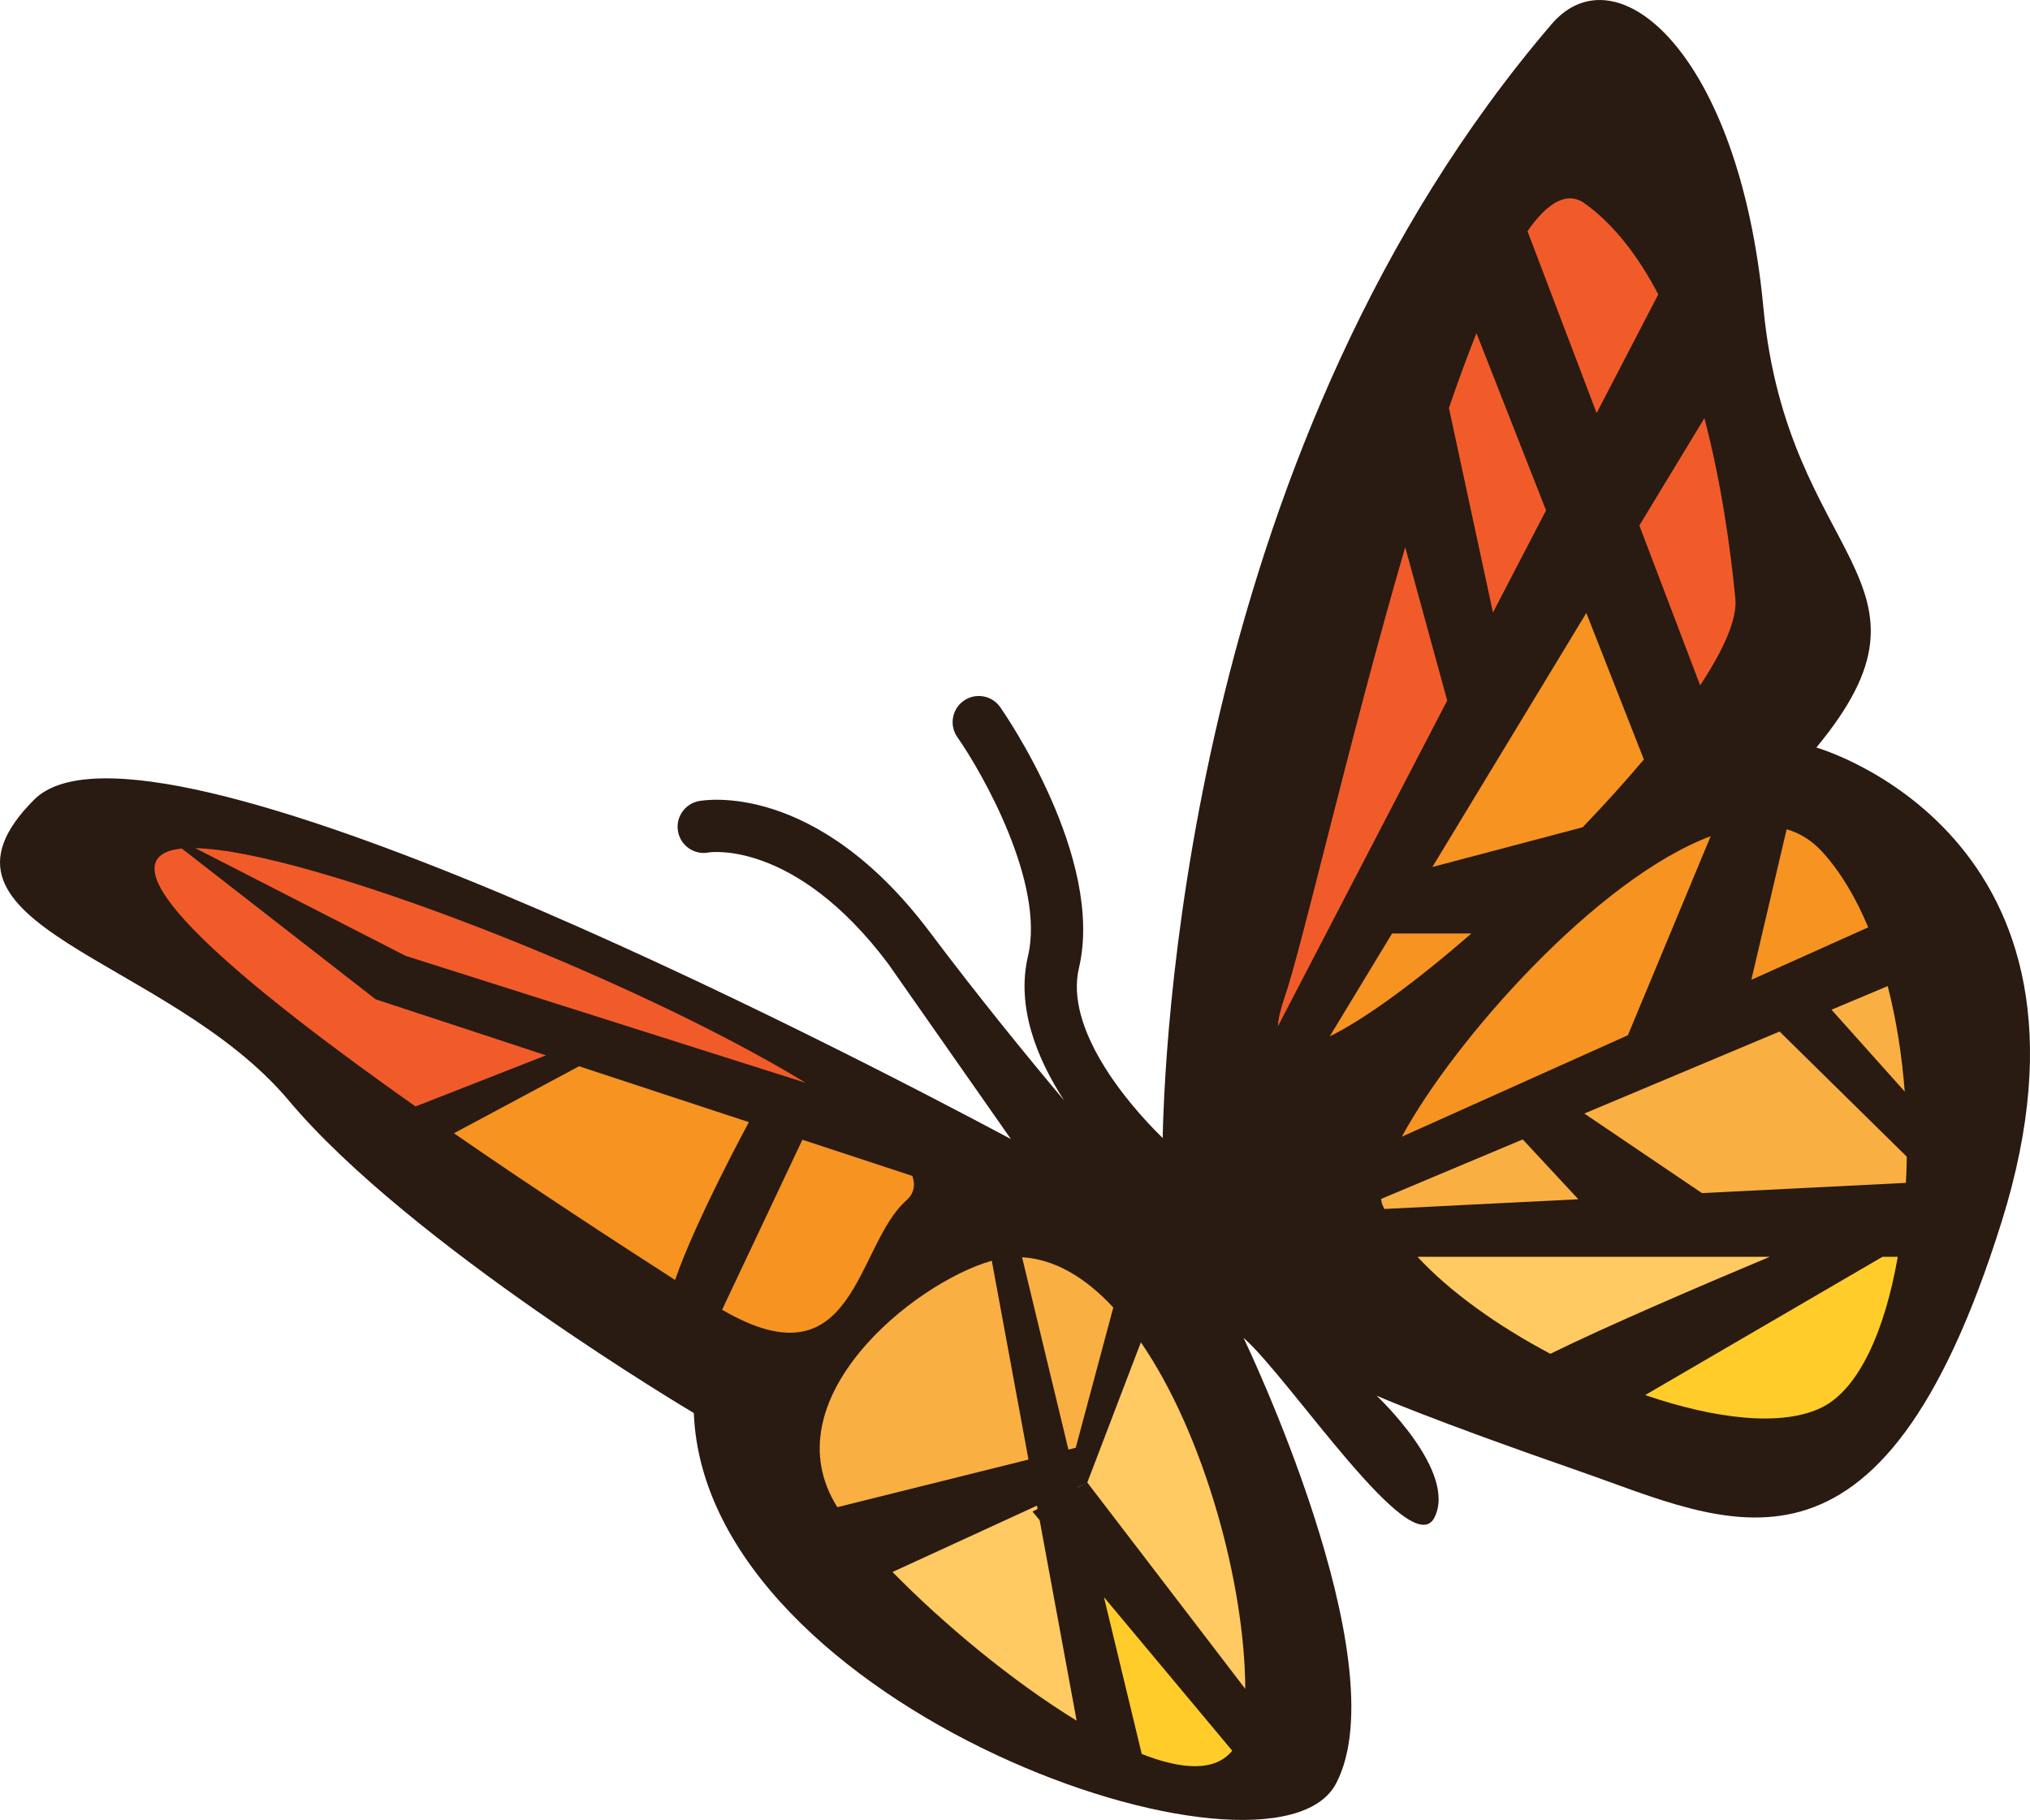 <?xml version="1.0" encoding="utf-8"?>
<!-- Generator: Adobe Illustrator 16.0.0, SVG Export Plug-In . SVG Version: 6.00 Build 0)  -->
<!DOCTYPE svg PUBLIC "-//W3C//DTD SVG 1.1//EN" "http://www.w3.org/Graphics/SVG/1.1/DTD/svg11.dtd">
<svg version="1.1" id="Layer_1" xmlns="http://www.w3.org/2000/svg" xmlns:xlink="http://www.w3.org/1999/xlink" x="0px" y="0px"
	 width="125.794px" height="112.759px" viewBox="0 0 125.794 112.759" enable-background="new 0 0 125.794 112.759"
	 xml:space="preserve">
<g>
	<path fill="#291A12" d="M112.555,46.315c8.605-10.398-1.793-11.474-3.281-27.25c-1.488-15.776-9.106-22.261-13.125-17.569
		c-22.095,25.8-23.951,61.861-24.1,69.012c-2.369-2.307-6.059-6.846-5.191-10.525c1.604-6.818-4.612-15.792-4.878-16.17
		c-0.513-0.733-1.524-0.913-2.257-0.398c-0.733,0.514-0.912,1.525-0.397,2.258c1.576,2.248,5.436,9.069,4.376,13.565
		c-0.739,3.148,0.548,6.338,2.238,8.941c-2.354-2.801-5.333-6.455-8.314-10.42c-7.092-9.432-14.039-8.181-14.33-8.124
		c-0.878,0.175-1.45,1.026-1.276,1.905c0.174,0.878,1.026,1.452,1.905,1.275c0.05-0.011,5.322-0.807,11.11,6.891l7.607,10.865
		C52.302,65.052,9.055,42.605,2.119,49.542c-7.888,7.888,8.247,9.681,15.776,18.644c7.531,8.965,25.099,19.361,25.099,19.361
		c0.717,18.287,35.856,30.479,39.801,22.949c3.943-7.529-5.737-27.609-5.737-27.609c2.868,2.51,10.398,13.984,11.832,11.133
		c1.435-2.85-3.585-7.548-3.585-7.548s3.227,1.435,12.52,4.662c9.295,3.228,18.674,8.604,26.205-15.417
		C131.559,51.693,112.555,46.315,112.555,46.315z"/>
	<g>
		<path fill="#F69321" d="M108.526,60.706l7.244-3.251c-0.76-1.822-1.707-3.427-2.856-4.686c-0.64-0.701-1.382-1.151-2.2-1.392
			L108.526,60.706z"/>
		<path fill="#FAAF42" d="M113.493,62.559l4.539,5.073c-0.174-2.242-0.521-4.463-1.055-6.537L113.493,62.559z"/>
		<path fill="#FAAF42" d="M98.176,68.991l7.29,4.93l12.64-0.633c0.028-0.537,0.044-1.078,0.053-1.623l-7.884-7.755L98.176,68.991z"
			/>
		<path fill="#FAAF42" d="M94.36,70.595l-8.777,3.686c0.014,0.133,0.038,0.256,0.081,0.361c0.034,0.087,0.082,0.174,0.12,0.262
			l12.022-0.601L94.36,70.595z"/>
		<path fill="#FFCC29" d="M116.651,77.868l-14.705,8.567c4.346,1.487,8.497,1.989,10.968,0.755c2.286-1.143,3.893-4.764,4.686-9.322
			H116.651z"/>
		<path fill="#F69321" d="M100.877,64.14l5.131-12.333c-7.001,2.613-15.861,12.566-19.141,18.62L100.877,64.14z"/>
		<path fill="#FFCA61" d="M109.666,77.868H87.839c1.997,2.165,4.968,4.283,8.232,6.01C99.606,82.137,105.59,79.577,109.666,77.868z"
			/>
	</g>
	<g>
		<path fill="#F69321" d="M98.301,37.976L88.76,53.717l9.314-2.462c1.348-1.404,2.631-2.821,3.793-4.201L98.301,37.976z"/>
		<path fill="#F69321" d="M82.401,64.21c2.245-1.102,5.427-3.458,8.777-6.375h-4.914L82.401,64.21z"/>
		<path fill="#F15B2A" d="M98.939,25.592l3.821-7.352c-1.211-2.309-2.697-4.293-4.548-5.629c-1.104-0.797-2.309-0.072-3.558,1.71
			L98.939,25.592z"/>
		<path fill="#F15B2A" d="M89.786,25.276l2.729,12.675l3.29-6.331l-4.312-10.979C90.922,22.067,90.353,23.626,89.786,25.276z"/>
		<path fill="#F15B2A" d="M89.68,43.404L89.68,43.404l-2.602-9.503c-3.458,11.853-6.389,24.785-7.512,28.011
			c-0.238,0.687-0.356,1.237-0.377,1.677L89.68,43.404z"/>
		<path fill="#F15B2A" d="M105.618,25.907l-4.031,6.649l3.767,9.907c1.46-2.218,2.304-4.111,2.182-5.365
			C107.231,33.942,106.661,29.886,105.618,25.907z"/>
	</g>
	<g>
		<path fill="#F69321" d="M35.883,66.062l-7.754,4.152c5.102,3.525,10.188,6.829,13.704,9.09c1.265-3.682,4.571-9.773,4.574-9.779
			L35.883,66.062z"/>
		<path fill="#F15B2A" d="M12.101,52.548l13.035,6.675l24.785,7.863C39.278,60.598,19.04,52.702,12.101,52.548z"/>
		<path fill="#F15B2A" d="M33.831,65.386l-10.557-3.474l-12.003-9.337c-0.357,0.033-0.665,0.094-0.905,0.194
			c-3.559,1.465,5.469,8.794,15.383,15.785L33.831,65.386z"/>
		<path fill="#F69321" d="M49.722,70.614l-4.975,10.533c8.28,4.844,8.254-3.98,11.417-6.773c0.466-0.41,0.57-0.926,0.377-1.516
			L49.722,70.614z"/>
	</g>
	<g>
		<path fill="#FAAF42" d="M66.208,89.813L66.66,89.7l2.329-8.691c-1.698-1.832-3.604-2.992-5.654-3.116L66.208,89.813z"/>
		<path fill="#FFCA61" d="M67.377,91.853l9.789,12.785c-0.021-6.429-2.502-15.697-6.469-21.473L67.377,91.853z"/>
		<polygon fill="#6F489D" points="66.776,92.171 67.377,91.853 66.766,92.134 		"/>
		<path fill="#FAAF42" d="M63.733,90.43L61.459,78.11c-4.883,1.399-13.762,8.625-9.571,15.27L63.733,90.43z"/>
		<path fill="#FFCC29" d="M68.409,98.954l2.342,9.717c2.505,0.987,4.551,1.101,5.607-0.203L68.409,98.954z"/>
		<path fill="#FFCA61" d="M64.425,94.185l-0.444-0.531l0.315-0.167l-0.038-0.202l-8.951,4.111c3.161,3.228,7.457,6.799,11.409,9.21
			L64.425,94.185z"/>
	</g>
</g>
</svg>
